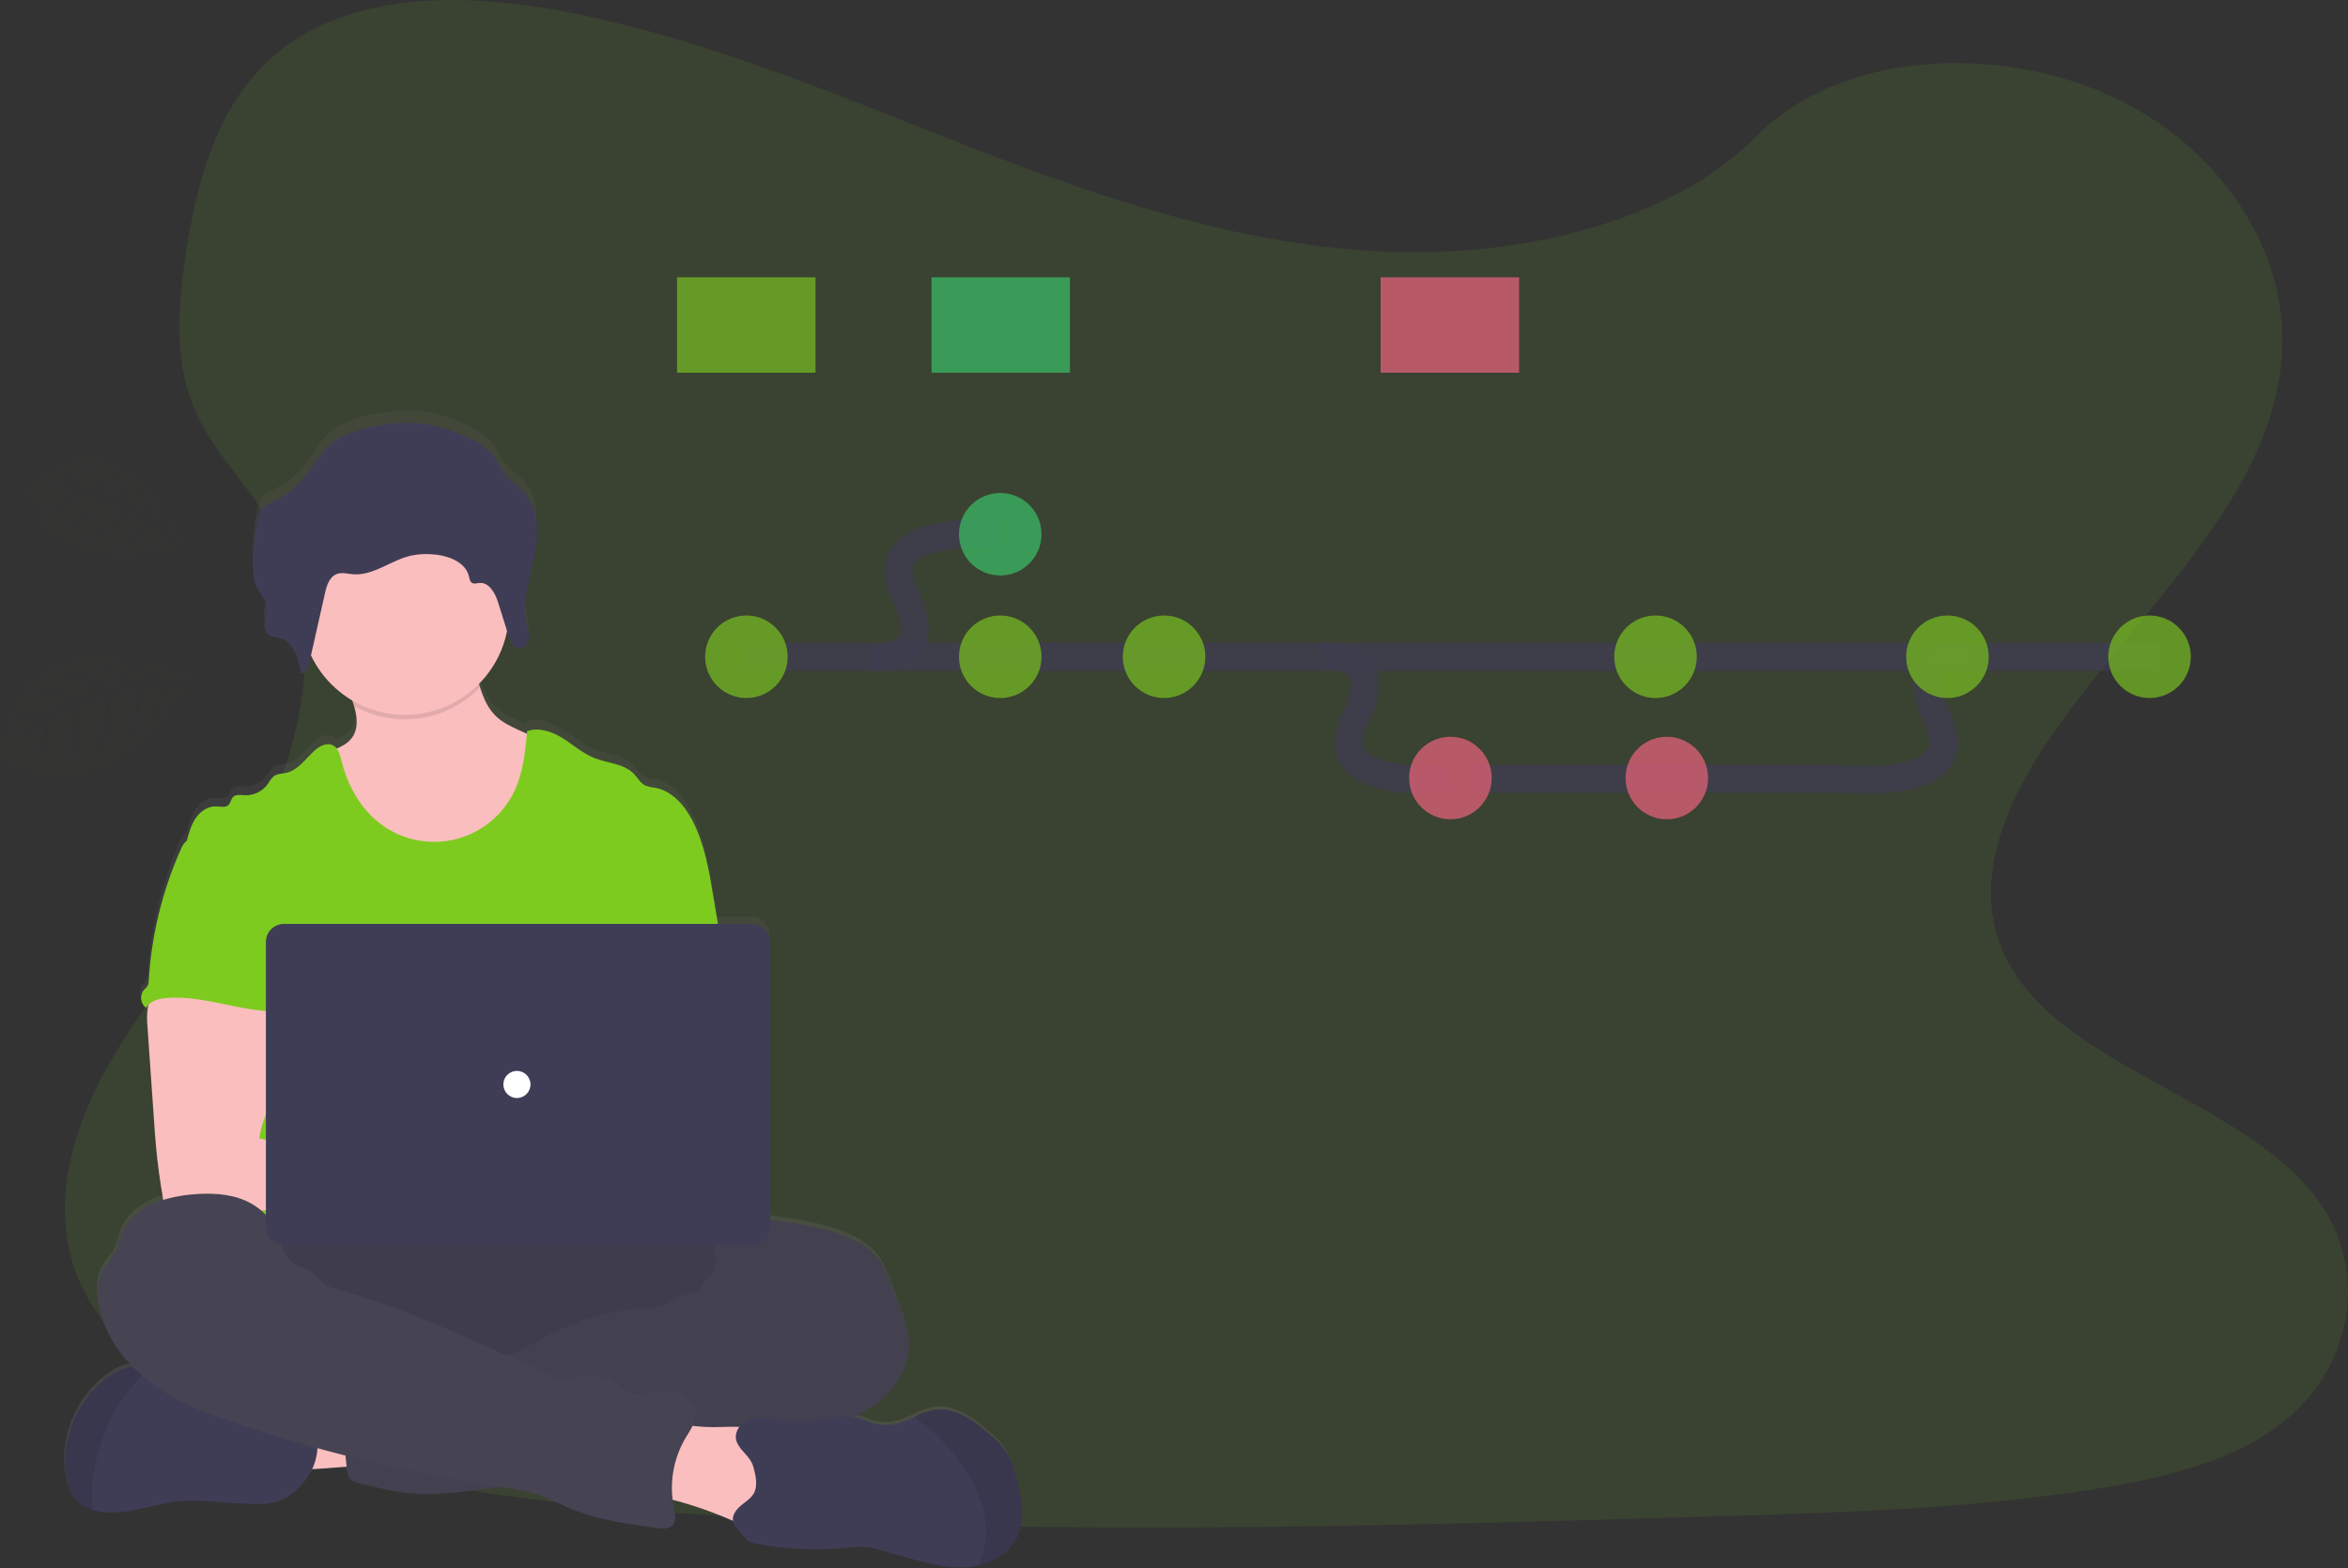 <svg width="250" height="167" viewBox="0 0 250 167" fill="none" xmlns="http://www.w3.org/2000/svg">
<rect x="0" y="0" width="250" height="167" fill="#333333" stroke="none"/>
<g clip-path="url(#clip0)">
<path opacity="0.1" d="M148.146 26.825C132.562 26.283 117.719 21.253 103.543 15.748C89.368 10.244 75.332 4.145 60.121 1.229C50.337 -0.647 39.15 -0.912 31.267 4.332C23.682 9.389 21.23 18.094 19.911 26.177C18.921 32.262 18.336 38.662 21.055 44.357C22.94 48.311 26.289 51.634 28.606 55.422C36.663 68.598 30.968 84.847 22.234 97.713C18.141 103.747 13.388 109.511 10.226 115.931C7.064 122.351 5.603 129.716 8.367 136.271C11.11 142.772 17.642 147.646 24.717 151.077C39.09 158.046 56.02 160.042 72.544 161.171C109.101 163.673 145.856 162.59 182.51 161.506C196.076 161.104 209.7 160.697 223.045 158.6C230.457 157.434 238.109 155.585 243.488 151.135C250.317 145.469 252.01 135.874 247.435 128.77C239.758 116.853 218.54 113.891 213.167 101.103C210.213 94.064 213.247 86.222 217.538 79.694C226.746 65.687 242.178 53.401 242.992 37.391C243.551 26.396 236.132 15.385 224.661 10.181C212.635 4.727 195.963 5.414 187.097 14.441C177.956 23.726 161.905 27.302 148.146 26.825Z" fill="#7ECB20"/>
<path d="M108.053 156.876C107.812 156.005 107.571 155.123 107.09 154.365C106.643 153.722 106.113 153.141 105.512 152.638C103.767 151.054 101.624 149.445 99.31 149.845C98.594 150.003 97.902 150.256 97.253 150.596C96.916 150.753 96.577 150.909 96.23 151.042C95.254 151.45 94.175 151.544 93.143 151.312C92.613 151.17 92.12 150.914 91.597 150.755C91.349 150.681 91.095 150.626 90.838 150.592C91.343 150.366 91.833 150.107 92.305 149.819C94.901 148.229 96.972 145.357 96.683 142.284C96.584 141.251 96.23 140.262 95.878 139.286L94.954 136.729C94.554 135.621 94.14 134.492 93.41 133.572C92.599 132.546 91.443 131.851 90.249 131.333C87.684 130.218 84.881 129.826 82.115 129.445L81.922 129.419V99.529C81.922 99.018 81.719 98.528 81.358 98.167C80.996 97.805 80.506 97.602 79.996 97.602H76.359C76.199 96.62 76.038 95.639 75.878 94.66C75.42 91.864 74.946 89.018 73.658 86.502C72.815 84.855 71.474 83.282 69.665 82.96C69.31 82.928 68.961 82.847 68.628 82.719C68.098 82.459 67.809 81.881 67.402 81.455C66.352 80.354 64.645 80.337 63.239 79.769C61.996 79.275 60.98 78.346 59.848 77.631C58.717 76.916 57.31 76.408 56.058 76.872C56.058 76.964 56.041 77.055 56.032 77.144L55.227 76.774C54.361 76.372 53.477 75.96 52.781 75.3C51.888 74.457 51.411 73.34 51.04 72.153C51.001 72.03 50.965 71.912 50.927 71.78C52.466 70.209 53.508 68.22 53.922 66.061L54.117 66.694C54.161 66.836 54.213 66.976 54.271 67.113C54.371 67.378 54.537 67.612 54.753 67.794C54.815 67.843 54.883 67.883 54.955 67.912C55.022 67.939 55.091 67.957 55.162 67.965C55.262 67.978 55.364 67.97 55.461 67.944C55.624 67.893 55.773 67.807 55.898 67.691C56.023 67.575 56.121 67.433 56.183 67.274C56.222 67.18 56.25 67.081 56.268 66.981C56.277 66.92 56.282 66.859 56.285 66.798C56.285 66.778 56.285 66.759 56.285 66.74C56.285 66.721 56.285 66.656 56.285 66.615C56.285 66.574 56.285 66.571 56.285 66.547C56.285 66.523 56.285 66.468 56.272 66.427V66.364C56.272 66.316 56.258 66.268 56.248 66.222C56.239 66.176 56.248 66.196 56.248 66.184C56.236 66.123 56.222 66.061 56.21 66.001C56.21 65.986 56.21 65.969 56.21 65.955C56.21 65.94 56.188 65.856 56.176 65.805C56.164 65.755 56.159 65.74 56.152 65.707V65.692C56.128 65.596 56.106 65.502 56.085 65.406C55.91 64.57 55.865 63.712 55.952 62.863C56.096 61.617 56.326 60.382 56.641 59.167L56.691 58.948C56.711 58.863 56.73 58.779 56.747 58.692C56.785 58.519 56.824 58.346 56.86 58.17L56.947 57.727L57.012 57.332V57.281C57.147 56.386 57.175 55.479 57.096 54.577V54.577C56.985 53.318 56.595 52.126 55.74 51.177C55.136 50.505 54.339 50.009 53.778 49.304C53.253 48.644 52.957 47.83 52.413 47.182C50.91 45.389 47.052 44.006 44.685 43.766C41.974 43.491 37.594 44.185 35.408 45.786C34.599 46.376 34.045 47.231 33.481 48.04C32.446 49.545 31.271 51.047 29.612 51.892C28.986 52.21 28.268 52.451 27.852 53.005C27.604 53.38 27.443 53.806 27.382 54.252C27.063 55.82 26.897 57.415 26.886 59.015V59.015C26.886 59.215 26.886 59.415 26.886 59.617C26.891 60.217 27.019 60.809 27.262 61.358C27.3 61.44 27.343 61.519 27.389 61.599L27.418 61.649C27.709 62.066 27.967 62.505 28.189 62.962C28.244 63.09 28.283 63.224 28.307 63.361C28.348 63.714 28.325 64.072 28.239 64.416V64.416C28.239 64.469 28.218 64.522 28.208 64.575L28.186 64.679C28.186 64.715 28.186 64.751 28.167 64.784C28.148 64.888 28.131 64.992 28.116 65.093C28.08 65.371 28.098 65.654 28.169 65.926C28.202 66.077 28.267 66.22 28.359 66.344C28.451 66.469 28.569 66.573 28.704 66.648C28.841 66.714 28.987 66.76 29.137 66.783C29.289 66.81 29.443 66.826 29.592 66.86C29.784 66.904 29.97 66.973 30.144 67.065C30.311 67.145 30.467 67.245 30.609 67.363C30.679 67.427 30.745 67.495 30.808 67.566C30.936 67.711 31.05 67.868 31.15 68.033C31.202 68.118 31.25 68.205 31.295 68.293C31.467 68.641 31.605 69.006 31.707 69.381C31.769 69.605 31.822 69.832 31.868 70.058C31.89 70.159 31.909 70.26 31.926 70.359C31.943 70.458 31.959 70.559 31.974 70.657C32.04 70.654 32.104 70.641 32.166 70.619C32.52 70.491 32.718 70.08 32.829 69.68C32.848 69.612 32.865 69.547 32.879 69.482C32.935 69.242 32.992 68.977 33.048 68.724C33.997 70.74 35.527 72.425 37.442 73.564C37.51 73.764 37.575 73.961 37.633 74.163C37.948 75.254 38.1 76.396 37.553 77.349C37.163 78.026 36.508 78.442 35.776 78.731C35.67 78.591 35.535 78.475 35.379 78.394C34.745 78.076 33.984 78.462 33.452 78.936C32.489 79.808 31.704 81.057 30.438 81.344C29.98 81.45 29.474 81.428 29.094 81.708C28.842 81.944 28.632 82.221 28.47 82.526C28.195 82.921 27.826 83.24 27.395 83.455C26.965 83.669 26.488 83.772 26.007 83.754C25.566 83.733 25.044 83.632 24.743 83.954C24.519 84.195 24.502 84.575 24.261 84.804C23.939 85.122 23.409 84.968 22.959 84.949C22.101 84.912 21.304 85.466 20.815 86.177C20.327 86.887 20.093 87.737 19.852 88.585V88.599C19.791 88.644 19.732 88.693 19.677 88.746C19.443 88.995 19.262 89.288 19.144 89.608C17.197 94.042 16.048 98.784 15.749 103.617C15.754 103.853 15.701 104.086 15.595 104.296C15.487 104.434 15.369 104.563 15.241 104.682C15.127 104.822 15.041 104.983 14.991 105.157C14.94 105.331 14.925 105.513 14.945 105.692C14.966 105.872 15.023 106.046 15.112 106.203C15.202 106.36 15.322 106.498 15.465 106.608C15.534 106.483 15.621 106.367 15.723 106.266C15.696 106.377 15.672 106.485 15.655 106.584C15.559 107.287 15.55 107.998 15.629 108.703C15.857 112.048 16.087 115.391 16.32 118.732C16.385 119.678 16.45 120.622 16.537 121.566C16.705 123.393 16.946 125.213 17.259 127.025C17.273 127.107 17.29 127.191 17.312 127.266C15.349 127.89 13.604 129.016 12.869 130.897C12.614 131.547 12.498 132.255 12.185 132.879C11.841 133.563 11.275 134.109 10.899 134.779C10.252 135.93 10.223 137.341 10.459 138.631C10.914 141.148 12.274 143.397 14.071 145.227C13.991 145.227 13.909 145.227 13.83 145.227C13.243 145.292 12.68 145.494 12.185 145.817C8.386 148.037 6.214 152.8 7.006 157.148C7.162 157.998 7.434 158.861 8.003 159.508C8.475 160.023 9.082 160.395 9.756 160.582C10.177 160.709 10.61 160.79 11.049 160.823C14.011 161.064 16.878 159.691 19.848 159.576C20.831 159.56 21.814 159.606 22.792 159.713C24.223 159.832 25.655 159.907 27.09 159.939C29.424 159.995 30.736 159.373 32.224 157.63C32.59 157.196 32.895 156.715 33.132 156.2C34.399 156.128 35.798 156.017 36.809 155.935L36.824 156.075C36.879 156.556 36.963 157.11 37.348 157.413C37.565 157.563 37.812 157.664 38.071 157.71C40.503 158.307 42.964 158.913 45.468 158.913C46.643 158.89 47.816 158.8 48.981 158.644L53.38 158.136C54.663 158.298 55.928 158.574 57.161 158.959C58.432 159.39 59.62 160.031 60.862 160.539C63.752 161.709 66.858 162.128 69.935 162.537C70.46 162.607 71.062 162.655 71.45 162.297C71.951 161.815 71.784 161.011 71.642 160.337C71.585 160.06 71.541 159.783 71.507 159.503C73.584 160.051 75.616 160.756 77.585 161.613L77.93 161.764C78.031 162.289 78.515 162.708 78.979 163.274C79.132 163.513 79.31 163.734 79.511 163.934C79.741 164.083 80.003 164.177 80.275 164.209C83.523 164.814 86.841 164.964 90.13 164.654C90.804 164.562 91.485 164.539 92.163 164.584C92.661 164.652 93.152 164.762 93.632 164.914L96.418 165.714C98.472 166.301 100.574 166.896 102.705 166.763C103.137 166.736 103.566 166.674 103.988 166.578C105.674 166.188 107.244 165.246 108.053 163.732C109.197 161.673 108.669 159.14 108.053 156.876Z" fill="url(#paint0_linear)"/>
<path d="M30.104 156.406C29.596 155.25 29.114 153.921 29.622 152.765C29.954 152.084 30.524 151.549 31.224 151.26C31.916 150.978 32.646 150.798 33.391 150.726C35.727 150.419 38.092 150.387 40.436 150.629C40.607 151.983 40.246 153.355 39.936 154.663C39.654 155.867 39.492 156.045 38.25 156.107C37.446 156.151 30.294 156.832 30.104 156.406Z" fill="#FBBEBE"/>
<path d="M51.547 148.609C70.564 148.609 85.981 144.297 85.981 138.977C85.981 133.658 70.564 129.346 51.547 129.346C32.53 129.346 17.113 133.658 17.113 138.977C17.113 144.297 32.53 148.609 51.547 148.609Z" fill="#464353"/>
<path opacity="0.1" d="M51.547 148.609C70.564 148.609 85.981 144.297 85.981 138.977C85.981 133.658 70.564 129.346 51.547 129.346C32.53 129.346 17.113 133.658 17.113 138.977C17.113 144.297 32.53 148.609 51.547 148.609Z" fill="black"/>
<path d="M57.72 88.13C56.54 90.411 54.58 92.192 52.197 93.148C50.789 93.661 49.309 93.942 47.812 93.982C46.177 94.056 44.508 93.95 42.972 93.392C40.91 92.645 39.198 91.118 37.915 89.339C36.632 87.56 35.748 85.527 34.98 83.478C34.575 82.411 34.19 81.275 34.38 80.148C35.62 79.866 36.978 79.452 37.619 78.352C38.165 77.408 38.014 76.276 37.698 75.197C37.609 74.891 37.506 74.588 37.402 74.297C37.161 73.598 36.331 72.272 36.92 71.674C37.289 71.296 38.832 71.104 39.365 70.858C41.004 70.102 42.517 69.009 44.318 68.65C45.876 68.339 47.484 68.631 49.04 68.953C49.246 68.983 49.444 69.055 49.622 69.163C49.826 69.334 49.976 69.56 50.056 69.813C50.499 70.892 50.759 72.084 51.115 73.208C51.486 74.386 51.963 75.491 52.856 76.326C53.552 76.979 54.438 77.388 55.305 77.786L57.439 78.763C57.818 78.906 58.162 79.128 58.447 79.416C58.727 79.799 58.893 80.253 58.929 80.726C59.311 83.26 58.889 85.85 57.72 88.13V88.13Z" fill="#FBBEBE"/>
<path opacity="0.1" d="M51.105 73.208C49.406 74.977 47.168 76.132 44.742 76.492C42.316 76.852 39.839 76.397 37.7 75.197C37.611 74.891 37.508 74.588 37.404 74.297C37.163 73.598 36.332 72.272 36.922 71.674C37.291 71.296 38.834 71.104 39.366 70.858C41.006 70.102 42.518 69.009 44.32 68.65C45.877 68.339 47.486 68.631 49.041 68.953C49.248 68.983 49.446 69.055 49.624 69.163C49.828 69.334 49.978 69.56 50.058 69.813C50.489 70.892 50.749 72.084 51.105 73.208Z" fill="black"/>
<path d="M43.12 76.13C49.237 76.13 54.196 71.171 54.196 65.053C54.196 58.936 49.237 53.977 43.12 53.977C37.002 53.977 32.043 58.936 32.043 65.053C32.043 71.171 37.002 76.13 43.12 76.13Z" fill="#FBBEBE"/>
<path d="M76.866 101L75.956 95.486C75.496 92.719 75.021 89.9 73.735 87.407C72.89 85.775 71.549 84.219 69.741 83.897C69.384 83.865 69.034 83.784 68.7 83.656C68.171 83.401 67.882 82.828 67.475 82.404C66.425 81.315 64.715 81.299 63.309 80.745C62.066 80.263 61.05 79.336 59.919 78.628C58.787 77.92 57.378 77.424 56.126 77.877C55.924 80.032 55.709 82.235 54.794 84.198C54.199 85.475 53.325 86.604 52.238 87.5C51.15 88.397 49.876 89.039 48.508 89.379C47.14 89.72 45.713 89.751 44.332 89.469C42.951 89.188 41.65 88.601 40.525 87.752C38.38 86.136 37.005 83.644 36.364 81.036C36.208 80.4 36.029 79.671 35.444 79.379C34.811 79.062 34.05 79.447 33.518 79.914C32.555 80.778 31.767 82.016 30.501 82.308C30.043 82.413 29.538 82.392 29.157 82.669C28.904 82.902 28.693 83.176 28.531 83.48C28.254 83.872 27.884 84.188 27.453 84.401C27.023 84.614 26.547 84.716 26.068 84.699C25.627 84.677 25.105 84.576 24.804 84.896C24.58 85.137 24.563 85.513 24.322 85.736C23.997 86.052 23.47 85.898 23.017 85.881C22.16 85.845 21.363 86.394 20.871 87.085C20.38 87.776 20.149 88.631 19.908 89.459C22.54 95.32 24.948 101.188 27.58 107.049C27.703 107.27 27.769 107.519 27.77 107.771C27.717 108.034 27.605 108.281 27.443 108.494C26.152 110.567 26.193 113.175 26.335 115.612C26.477 118.049 26.65 120.623 25.562 122.807C25.266 123.406 24.881 123.955 24.599 124.555C23.939 125.913 23.701 130.257 24.086 131.716H78.525C77.487 128.863 77.882 123.137 78.099 120.107C78.25 117.988 77.858 115.872 77.689 113.753C77.321 109.426 77.581 105.32 76.866 101Z" fill="#7ECB20"/>
<path d="M15.739 107.31C15.642 108.007 15.633 108.713 15.71 109.412L16.401 119.35C16.466 120.286 16.531 121.221 16.617 122.155C16.784 123.968 17.032 125.767 17.34 127.563C17.347 127.818 17.455 128.06 17.64 128.236C17.825 128.411 18.072 128.506 18.327 128.5C21.373 129.145 24.52 129.119 27.629 128.943C32.373 128.678 37.109 128.074 41.86 128.177C43.083 128.204 44.509 128.177 45.25 127.214C45.992 126.251 45.561 124.693 44.593 123.915C43.625 123.137 42.31 122.952 41.068 122.952C39.423 122.935 37.778 123.169 36.139 123.072C34.634 122.983 33.162 122.62 31.703 122.256L27.61 121.238C27.766 119.997 28.238 118.83 28.686 117.652C29.49 115.564 30.242 113.407 30.256 111.17C30.27 108.933 29.428 106.58 27.595 105.299C26.088 104.247 24.147 104.052 22.31 104.095C20.973 104.134 18.664 103.814 17.443 104.336C16.478 104.76 15.919 106.364 15.739 107.31Z" fill="#FBBEBE"/>
<path d="M79.652 130.032C80.454 129.726 81.337 129.837 82.197 129.952C84.964 130.331 87.771 130.718 90.336 131.823C91.54 132.339 92.686 133.027 93.5 134.041C94.222 134.954 94.644 136.071 95.043 137.172L95.968 139.705C96.32 140.668 96.676 141.65 96.775 142.674C97.064 145.705 94.99 148.564 92.383 150.138C89.775 151.713 86.705 152.274 83.714 152.862C80.723 153.449 77.721 154.099 74.742 154.788C73.353 155.149 71.943 155.426 70.521 155.619C67.333 155.98 64 155.448 60.971 156.503C59.767 156.924 58.585 157.55 57.335 157.841C56.505 158.016 55.666 158.144 54.821 158.224L49.088 158.879C47.922 159.035 46.748 159.125 45.572 159.149C43.068 159.149 40.605 158.556 38.173 157.964C37.914 157.919 37.668 157.82 37.45 157.673C37.065 157.369 36.981 156.832 36.925 156.346C36.68 154.193 36.465 152.038 36.28 149.881C36.222 149.18 36.179 148.421 36.562 147.831C37.043 147.109 37.982 146.883 38.84 146.743C42.474 146.148 46.157 145.893 49.839 145.98C51.238 144.581 53.545 144.574 55.377 143.813C56.051 143.503 56.704 143.148 57.33 142.751C60.608 140.838 64.271 139.681 68.053 139.363C68.793 139.34 69.529 139.235 70.246 139.05C71.665 138.609 72.958 137.41 74.415 137.704C74.595 137.205 74.72 136.538 75.137 136.196C75.344 136.021 75.599 135.903 75.79 135.715C76.192 135.308 76.228 134.667 76.168 134.099C76.107 133.531 75.972 132.948 76.119 132.394C76.18 132.184 76.27 131.984 76.387 131.799C77.109 130.552 78.2 129.912 79.652 130.032Z" fill="#464353"/>
<path opacity="0.05" d="M79.652 130.032C80.454 129.726 81.337 129.837 82.197 129.952C84.964 130.331 87.771 130.718 90.336 131.823C91.54 132.339 92.686 133.027 93.5 134.041C94.222 134.954 94.644 136.071 95.043 137.172L95.968 139.705C96.32 140.668 96.676 141.65 96.775 142.674C97.064 145.705 94.99 148.564 92.383 150.138C89.775 151.713 86.705 152.274 83.714 152.862C80.723 153.449 77.721 154.099 74.742 154.788C73.353 155.149 71.943 155.426 70.521 155.619C67.333 155.98 64 155.448 60.971 156.503C59.767 156.924 58.585 157.55 57.335 157.841C56.505 158.016 55.666 158.144 54.821 158.224L49.088 158.879C47.922 159.035 46.748 159.125 45.572 159.149C43.068 159.149 40.605 158.556 38.173 157.964C37.914 157.919 37.668 157.82 37.45 157.673C37.065 157.369 36.981 156.832 36.925 156.346C36.68 154.193 36.465 152.038 36.28 149.881C36.222 149.18 36.179 148.421 36.562 147.831C37.043 147.109 37.982 146.883 38.84 146.743C42.474 146.148 46.157 145.893 49.839 145.98C51.238 144.581 53.545 144.574 55.377 143.813C56.051 143.503 56.704 143.148 57.33 142.751C60.608 140.838 64.271 139.681 68.053 139.363C68.793 139.34 69.529 139.235 70.246 139.05C71.665 138.609 72.958 137.41 74.415 137.704C74.595 137.205 74.72 136.538 75.137 136.196C75.344 136.021 75.599 135.903 75.79 135.715C76.192 135.308 76.228 134.667 76.168 134.099C76.107 133.531 75.972 132.948 76.119 132.394C76.18 132.184 76.27 131.984 76.387 131.799C77.109 130.552 78.2 129.912 79.652 130.032Z" fill="black"/>
<path d="M32.321 157.893C30.83 159.62 29.518 160.236 27.185 160.181C25.75 160.147 24.316 160.072 22.884 159.957C21.905 159.851 20.921 159.805 19.937 159.82C16.965 159.935 14.097 161.296 11.133 161.057C10.695 161.023 10.261 160.942 9.84 160.817C9.168 160.631 8.56 160.263 8.085 159.752C7.517 159.109 7.244 158.257 7.088 157.414C6.296 153.094 8.468 148.389 12.27 146.191C12.766 145.87 13.33 145.67 13.917 145.606C14.492 145.603 15.062 145.728 15.583 145.972L15.619 145.986C17.164 146.622 18.567 147.558 19.747 148.741C19.925 148.946 20.139 149.118 20.377 149.249C20.615 149.339 20.867 149.386 21.121 149.388L24.285 149.588C24.822 149.604 25.354 149.678 25.875 149.807C26.448 150.008 27.007 150.249 27.546 150.53C29.248 151.291 31.136 151.493 32.976 151.787C33.153 151.797 33.322 151.864 33.457 151.979C33.531 152.071 33.582 152.178 33.607 152.292C33.865 153.26 33.883 154.276 33.659 155.252C33.435 156.229 32.975 157.135 32.321 157.893V157.893Z" fill="#3F3D56"/>
<path opacity="0.1" d="M15.619 145.99C14.392 147.162 13.327 148.493 12.453 149.949C11.05 152.35 10.169 155.02 9.867 157.784C9.752 158.792 9.743 159.81 9.84 160.82C9.168 160.635 8.56 160.267 8.085 159.756C7.517 159.113 7.244 158.261 7.088 157.418C6.296 153.098 8.468 148.393 12.27 146.195C12.766 145.874 13.33 145.674 13.917 145.609C14.492 145.607 15.062 145.732 15.583 145.975L15.619 145.99Z" fill="black"/>
<path d="M76.898 151.98C78.668 151.932 80.655 151.843 81.955 153.035C83.195 154.162 83.359 156.021 83.441 157.694L83.534 159.637C83.563 160.23 83.588 160.841 83.349 161.39C82.925 162.354 81.762 162.818 80.7 162.763C79.638 162.708 78.663 162.243 77.693 161.824C75.058 160.689 72.315 159.825 69.506 159.245C69.597 157.901 69.75 156.564 69.963 155.233C70.11 154.311 70.134 152.768 70.751 152.002C71.403 151.193 72.253 151.631 73.139 151.78C74.383 151.97 75.642 152.037 76.898 151.98V151.98Z" fill="#FBBEBE"/>
<path d="M30.125 132.454C30.125 132.695 29.747 132.454 29.714 132.197C29.449 130.249 27.903 128.643 26.102 127.862C24.301 127.082 22.249 127.041 20.299 127.227C17.349 127.506 14.038 128.635 12.959 131.392C12.704 132.038 12.588 132.736 12.275 133.355C11.929 134.034 11.363 134.576 10.987 135.236C10.339 136.377 10.313 137.776 10.546 139.067C11.175 142.51 13.53 145.455 16.383 147.494C19.237 149.534 22.572 150.752 25.897 151.85C34.69 154.75 43.712 156.905 52.866 158.292C54.349 158.515 55.847 158.723 57.268 159.199C58.539 159.626 59.729 160.264 60.971 160.765C63.861 161.925 66.969 162.339 70.049 162.746C70.574 162.814 71.176 162.862 71.564 162.505C72.065 162.041 71.898 161.232 71.756 160.565C71.234 158.029 71.672 155.389 72.987 153.158C73.502 152.291 74.171 151.402 74.075 150.398C73.96 149.228 72.794 148.4 71.633 148.212C70.473 148.024 69.293 148.301 68.128 148.453C67.725 148.506 67.287 148.539 66.936 148.335C66.762 148.218 66.605 148.079 66.469 147.921C65.666 147.146 64.638 146.646 63.533 146.491C62.428 146.337 61.303 146.536 60.319 147.061C59.888 147.302 59.235 146.765 58.787 146.562L53.723 144.27C47.906 141.638 42.059 138.994 35.904 137.328C35.413 137.231 34.947 137.037 34.532 136.757C34.226 136.517 34.007 136.189 33.725 135.922C33.111 135.341 32.256 135.11 31.52 134.699C30.783 134.287 29.957 133.28 30.125 132.454Z" fill="#464353"/>
<path d="M108.193 163.924C107.384 165.424 105.814 166.358 104.129 166.743C103.706 166.839 103.276 166.9 102.843 166.926C100.712 167.059 98.607 166.469 96.553 165.886L93.765 165.101C93.286 164.95 92.794 164.841 92.296 164.774C91.618 164.728 90.937 164.752 90.264 164.843C86.968 165.15 83.646 165.001 80.391 164.4C80.119 164.371 79.858 164.278 79.628 164.128C79.427 163.931 79.249 163.712 79.096 163.476C78.337 162.563 77.521 162.031 78.419 160.827C78.937 160.129 79.898 159.78 80.3 158.978C80.702 158.176 80.444 157.037 80.206 156.209C79.881 155.065 78.812 154.571 78.429 153.521C78.142 152.729 78.624 151.809 79.349 151.378C80.073 150.947 80.969 150.913 81.805 151.024C82.64 151.135 83.459 151.371 84.299 151.436C86.77 151.633 89.296 150.36 91.668 151.077C92.19 151.236 92.684 151.489 93.214 151.629C94.246 151.86 95.325 151.766 96.303 151.361C96.65 151.231 96.989 151.075 97.326 150.921C97.977 150.582 98.669 150.332 99.385 150.177C101.699 149.779 103.845 151.381 105.59 152.943C106.19 153.441 106.72 154.016 107.168 154.653C107.649 155.404 107.904 156.278 108.131 157.14C108.769 159.368 109.296 161.877 108.193 163.924Z" fill="#3F3D56"/>
<path opacity="0.1" d="M108.193 163.922C107.384 165.423 105.814 166.357 104.129 166.742C104.784 165.468 105.08 164.04 104.984 162.61C104.839 160.32 103.833 158.163 102.549 156.26C101.76 155.089 100.861 153.995 99.867 152.993C99.101 152.222 98.159 151.611 97.336 150.905C97.986 150.567 98.678 150.316 99.395 150.161C101.709 149.764 103.854 151.365 105.6 152.928C106.199 153.425 106.73 154 107.177 154.637C107.659 155.389 107.914 156.263 108.14 157.125C108.769 159.367 109.296 161.876 108.193 163.922Z" fill="black"/>
<path d="M19.771 89.638C19.537 89.883 19.355 90.174 19.236 90.492C17.29 94.879 16.14 99.577 15.841 104.367C15.847 104.601 15.793 104.832 15.685 105.039C15.578 105.177 15.46 105.305 15.331 105.422C15.214 105.561 15.126 105.722 15.074 105.896C15.021 106.07 15.005 106.253 15.027 106.434C15.048 106.614 15.106 106.789 15.197 106.946C15.288 107.103 15.411 107.24 15.557 107.348C15.954 106.599 16.906 106.356 17.751 106.291C21.799 105.971 25.752 107.854 29.812 107.712C29.526 106.722 29.114 105.771 28.88 104.769C27.847 100.322 30.424 95.479 28.844 91.195C28.529 90.338 28.001 89.496 27.171 89.12C26.827 88.981 26.467 88.885 26.099 88.836C25.073 88.65 23.031 87.858 22.039 88.176C21.673 88.294 21.529 88.638 21.226 88.845C20.766 89.141 20.154 89.25 19.771 89.638Z" fill="#7ECB20"/>
<path d="M80.089 98.402H30.23C29.17 98.402 28.311 99.262 28.311 100.321V130.676C28.311 131.736 29.17 132.595 30.23 132.595H80.089C81.148 132.595 82.008 131.736 82.008 130.676V100.321C82.008 99.262 81.148 98.402 80.089 98.402Z" fill="#3F3D56"/>
<path d="M55.038 116.944C55.836 116.944 56.483 116.297 56.483 115.499C56.483 114.702 55.836 114.055 55.038 114.055C54.241 114.055 53.594 114.702 53.594 115.499C53.594 116.297 54.241 116.944 55.038 116.944Z" fill="white"/>
<path d="M35.466 47.075C34.657 47.66 34.103 48.5 33.54 49.307C32.502 50.798 31.327 52.286 29.668 53.117C29.039 53.432 28.322 53.67 27.905 54.219C27.658 54.591 27.497 55.013 27.436 55.455C27.118 57.008 26.951 58.589 26.939 60.174C26.939 60.964 26.973 61.778 27.322 62.495C27.652 63.17 28.247 63.74 28.37 64.475C28.464 65.048 28.252 65.618 28.177 66.194C28.102 66.769 28.233 67.451 28.765 67.725C29.051 67.833 29.351 67.904 29.656 67.935C31.257 68.291 31.794 70.169 32.037 71.723C32.581 71.691 32.827 71.068 32.94 70.56L34.609 63.141C34.789 62.337 35.09 61.405 35.892 61.123C36.429 60.938 37.017 61.111 37.578 61.159C39.781 61.34 41.645 59.637 43.8 59.168C44.49 59.028 45.195 58.981 45.897 59.028C47.597 59.112 49.574 59.811 49.935 61.397C49.995 61.655 50.032 61.963 50.272 62.091C50.513 62.218 50.766 62.11 51.019 62.091C52.098 61.983 52.733 63.196 53.044 64.188L54.176 67.8C54.344 68.347 54.628 68.99 55.221 69.059C55.767 69.127 56.232 68.609 56.314 68.096C56.396 67.583 56.218 67.051 56.1 66.536C55.568 64.164 56.381 61.737 56.877 59.36C57.373 56.984 57.463 54.253 55.799 52.423C55.194 51.761 54.4 51.267 53.836 50.569C53.311 49.914 53.015 49.11 52.471 48.467C50.966 46.692 47.106 45.322 44.739 45.096C42.035 44.802 37.652 45.488 35.466 47.075Z" fill="#3F3D56"/>
<g opacity="0.1">
<path opacity="0.1" d="M55.23 67.373C54.638 67.301 54.354 66.651 54.185 66.114C53.808 64.908 53.431 63.704 53.053 62.502C52.743 61.507 52.107 60.294 51.028 60.404C50.775 60.431 50.503 60.53 50.282 60.404C50.06 60.279 50.005 59.969 49.945 59.711C49.584 58.122 47.607 57.426 45.907 57.342C45.204 57.295 44.499 57.342 43.809 57.479C41.654 57.96 39.79 59.646 37.587 59.47C37.019 59.424 36.431 59.251 35.901 59.436C35.09 59.716 34.799 60.64 34.618 61.454L32.949 68.871C32.836 69.381 32.591 70.005 32.046 70.034C31.806 68.483 31.266 66.605 29.665 66.249C29.361 66.215 29.061 66.145 28.774 66.039C28.564 65.925 28.401 65.742 28.309 65.521C28.266 65.745 28.215 65.969 28.186 66.193C28.114 66.766 28.242 67.45 28.774 67.725C29.061 67.832 29.36 67.903 29.665 67.934C31.266 68.29 31.803 70.169 32.046 71.722C32.591 71.691 32.836 71.067 32.949 70.559L34.618 63.14C34.799 62.336 35.1 61.404 35.901 61.122C36.438 60.937 37.026 61.11 37.587 61.158C39.79 61.339 41.654 59.636 43.809 59.167C44.499 59.028 45.204 58.981 45.907 59.027C47.607 59.111 49.584 59.81 49.945 61.397C50.005 61.654 50.041 61.962 50.282 62.09C50.523 62.218 50.775 62.109 51.028 62.09C52.107 61.982 52.743 63.195 53.053 64.187C53.429 65.393 53.806 66.597 54.185 67.799C54.354 68.346 54.638 68.989 55.23 69.059C55.777 69.126 56.241 68.608 56.323 68.095C56.36 67.664 56.311 67.229 56.179 66.817C56.093 66.993 55.957 67.139 55.788 67.238C55.62 67.337 55.425 67.384 55.23 67.373V67.373Z" fill="black"/>
<path opacity="0.1" d="M28.372 62.789C28.249 62.055 27.649 61.484 27.324 60.81C27.115 60.355 26.994 59.865 26.968 59.365C26.968 59.635 26.944 59.905 26.941 60.177C26.941 60.967 26.975 61.78 27.324 62.498C27.591 63.045 28.032 63.526 28.254 64.082C28.37 63.662 28.41 63.224 28.372 62.789V62.789Z" fill="black"/>
<path opacity="0.1" d="M56.887 57.665C56.449 59.764 55.765 61.903 55.977 64.007C56.114 62.454 56.567 60.891 56.887 59.35C57.155 58.18 57.249 56.977 57.167 55.779C57.114 56.413 57.021 57.043 56.887 57.665Z" fill="black"/>
</g>
<g opacity="0.8">
<path opacity="0.8" d="M79.471 69.947H229.982" stroke="#3F3D56" stroke-width="3" stroke-miterlimit="10"/>
<path opacity="0.8" d="M92.842 69.945C92.842 69.945 100.039 70.945 96.312 63.222C92.584 55.5 106.425 56.962 106.425 56.962" stroke="#3F3D56" stroke-width="3" stroke-miterlimit="10"/>
<path opacity="0.8" d="M140.777 69.944C140.777 69.944 147.975 68.947 144.247 76.67C140.52 84.392 154.361 82.93 154.361 82.93" stroke="#3F3D56" stroke-width="3" stroke-miterlimit="10"/>
<path opacity="0.8" d="M209.796 69.944C209.796 69.944 202.596 68.947 206.326 76.67C210.056 84.392 196.213 82.93 196.213 82.93" stroke="#3F3D56" stroke-width="3" stroke-miterlimit="10"/>
<path opacity="0.8" d="M196.212 82.93H156.498" stroke="#3F3D56" stroke-width="3" stroke-miterlimit="10"/>
<path opacity="0.8" d="M79.471 74.342C81.898 74.342 83.865 72.374 83.865 69.947C83.865 67.52 81.898 65.553 79.471 65.553C77.044 65.553 75.076 67.52 75.076 69.947C75.076 72.374 77.044 74.342 79.471 74.342Z" fill="#7ECB20"/>
<path opacity="0.8" d="M106.5 61.293C108.927 61.293 110.894 59.325 110.894 56.898C110.894 54.471 108.927 52.504 106.5 52.504C104.073 52.504 102.105 54.471 102.105 56.898C102.105 59.325 104.073 61.293 106.5 61.293Z" fill="#3ACC6C"/>
<path opacity="0.8" d="M106.5 74.342C108.927 74.342 110.894 72.374 110.894 69.947C110.894 67.52 108.927 65.553 106.5 65.553C104.073 65.553 102.105 67.52 102.105 69.947C102.105 72.374 104.073 74.342 106.5 74.342Z" fill="#7ECB20"/>
<path opacity="0.8" d="M123.943 74.342C126.37 74.342 128.338 72.374 128.338 69.947C128.338 67.52 126.37 65.553 123.943 65.553C121.516 65.553 119.549 67.52 119.549 69.947C119.549 72.374 121.516 74.342 123.943 74.342Z" fill="#7ECB20"/>
<path opacity="0.8" d="M154.432 87.258C156.859 87.258 158.826 85.29 158.826 82.863C158.826 80.436 156.859 78.469 154.432 78.469C152.005 78.469 150.037 80.436 150.037 82.863C150.037 85.29 152.005 87.258 154.432 87.258Z" fill="#FF6584"/>
<path opacity="0.8" d="M177.471 87.258C179.898 87.258 181.865 85.29 181.865 82.863C181.865 80.436 179.898 78.469 177.471 78.469C175.044 78.469 173.076 80.436 173.076 82.863C173.076 85.29 175.044 87.258 177.471 87.258Z" fill="#FF6584"/>
<path opacity="0.8" d="M176.269 74.342C178.697 74.342 180.664 72.374 180.664 69.947C180.664 67.52 178.697 65.553 176.269 65.553C173.842 65.553 171.875 67.52 171.875 69.947C171.875 72.374 173.842 74.342 176.269 74.342Z" fill="#7ECB20"/>
<path opacity="0.8" d="M228.869 74.342C231.296 74.342 233.264 72.374 233.264 69.947C233.264 67.52 231.296 65.553 228.869 65.553C226.442 65.553 224.475 67.52 224.475 69.947C224.475 72.374 226.442 74.342 228.869 74.342Z" fill="#7ECB20"/>
<path opacity="0.8" d="M207.352 74.342C209.779 74.342 211.746 72.374 211.746 69.947C211.746 67.52 209.779 65.553 207.352 65.553C204.925 65.553 202.957 67.52 202.957 69.947C202.957 72.374 204.925 74.342 207.352 74.342Z" fill="#7ECB20"/>
<path opacity="0.8" d="M86.832 29.535H72.088V39.697H86.832V29.535Z" fill="#7ECB20"/>
<path opacity="0.8" d="M113.925 29.535H99.182V39.697H113.925V29.535Z" fill="#3ACC6C"/>
<path opacity="0.8" d="M161.744 29.535H147V39.697H161.744V29.535Z" fill="#FF6584"/>
</g>
<g opacity="0.1">
<path opacity="0.1" d="M20.794 72.085C20.794 72.085 2.79 64.514 0.43 78.174C0.43 78.174 -0.801 80.303 0.911 82.061C0.911 82.061 1.28 81.117 3.018 82.092C3.639 82.435 4.299 82.704 4.983 82.891C5.907 83.146 6.89 83.094 7.781 82.742V82.742C7.781 82.742 13.703 82.422 18.682 74.675C18.682 74.675 20.818 73.356 20.924 72.86L17.355 73.101C17.355 73.101 17.63 75.713 16.151 77.281C16.151 77.281 17.461 73.226 16.833 73.113C16.705 73.089 14.947 73.32 14.947 73.32C14.947 73.32 15.402 77.864 13.021 80.214C13.021 80.214 15.232 75.593 14.271 73.402L11.636 73.91C11.636 73.91 12.359 78.689 9.753 81.468C9.753 81.468 11.896 76.556 11.068 74.061L8.547 74.909C8.547 74.909 9.154 79.583 6.975 81.892C6.975 81.892 8.877 75.966 7.981 75.15C7.981 75.15 5.713 76.07 5.229 76.594C5.229 76.594 5.588 79.966 4.203 81.182C4.203 81.182 5.053 77.088 4.632 76.92C4.632 76.92 1.997 78.904 1.193 80.616C1.193 80.616 2.195 78.001 4.302 76.522C4.302 76.522 2.532 76.224 1.172 76.963C1.172 76.963 2.082 75.227 4.94 76.05C4.94 76.05 7.057 74.584 7.48 74.606C7.48 74.606 4.776 73.402 2.823 73.551C2.823 73.551 4.918 72.347 8.14 74.358L10.656 73.45C10.656 73.45 7.165 71.661 5.417 71.668C5.417 71.668 7.743 70.767 11.309 73.272L13.886 72.747C13.886 72.747 10.996 70.977 9.048 70.565C9.048 70.565 11.384 70.194 14.63 72.624L16.39 72.477C16.39 72.477 14.259 71.22 13.613 70.914C12.968 70.608 12.997 70.411 12.997 70.411C14.528 70.673 15.957 71.355 17.124 72.381C17.124 72.381 20.779 72.308 20.794 72.085Z" fill="#7ECB20"/>
</g>
<g opacity="0.1">
<path opacity="0.1" d="M20.128 58.513C20.128 58.513 13.751 43.759 4.565 50.526C4.565 50.526 2.624 51.089 2.639 53.102C2.639 53.102 3.395 52.751 3.874 54.323C4.05 54.881 4.292 55.415 4.596 55.914C4.998 56.593 5.612 57.122 6.342 57.419C6.342 57.419 10.043 60.603 17.419 58.838C17.419 58.838 19.441 59.269 19.786 59.038L17.532 57.143C17.532 57.143 16.205 58.852 14.428 58.934C14.428 58.934 17.517 57.273 17.209 56.846C17.147 56.76 15.969 55.898 15.969 55.898C15.969 55.898 13.653 58.855 10.912 58.9C10.912 58.9 14.859 57.412 15.536 55.565L13.682 54.361C13.682 54.361 11.344 57.614 8.213 57.783C8.213 57.783 12.285 56.086 13.214 54.13L11.233 53.198C11.233 53.198 8.931 56.329 6.328 56.447C6.328 56.447 10.835 54.01 10.766 53.015C10.766 53.015 8.895 52.269 8.3 52.312C8.3 52.312 6.597 54.516 5.078 54.453C5.078 54.453 7.917 52.505 7.763 52.165C7.763 52.165 5.066 51.843 3.614 52.406C3.614 52.406 5.699 51.424 7.792 51.746C7.792 51.746 6.91 50.559 5.685 50.229C5.685 50.229 7.216 49.717 8.444 51.831C8.444 51.831 10.534 52.168 10.78 52.418C10.78 52.418 9.863 50.157 8.613 49.139C8.613 49.139 10.539 49.62 11.31 52.647L13.323 53.54C13.323 53.54 12.268 50.487 11.223 49.497C11.223 49.497 13.118 50.287 13.812 53.808L15.642 54.961C15.642 54.961 14.934 52.264 14.011 50.908C14.011 50.908 15.61 52.021 16.152 55.312L17.284 56.227C17.284 56.227 16.732 54.267 16.523 53.718C16.314 53.169 16.444 53.068 16.444 53.068C17.204 54.101 17.662 55.325 17.765 56.603C17.765 56.603 19.99 58.636 20.128 58.513Z" fill="#7ECB20"/>
</g>
</g>
<defs>
<linearGradient id="paint0_linear" x1="57.809" y1="166.79" x2="57.809" y2="43.696" gradientUnits="userSpaceOnUse">
<stop stop-color="#808080" stop-opacity="0.25"/>
<stop offset="0.54" stop-color="#808080" stop-opacity="0.12"/>
<stop offset="1" stop-color="#808080" stop-opacity="0.1"/>
</linearGradient>
<clipPath id="clip0">
<rect width="250" height="166.945" fill="white"/>
</clipPath>
</defs>
</svg>
